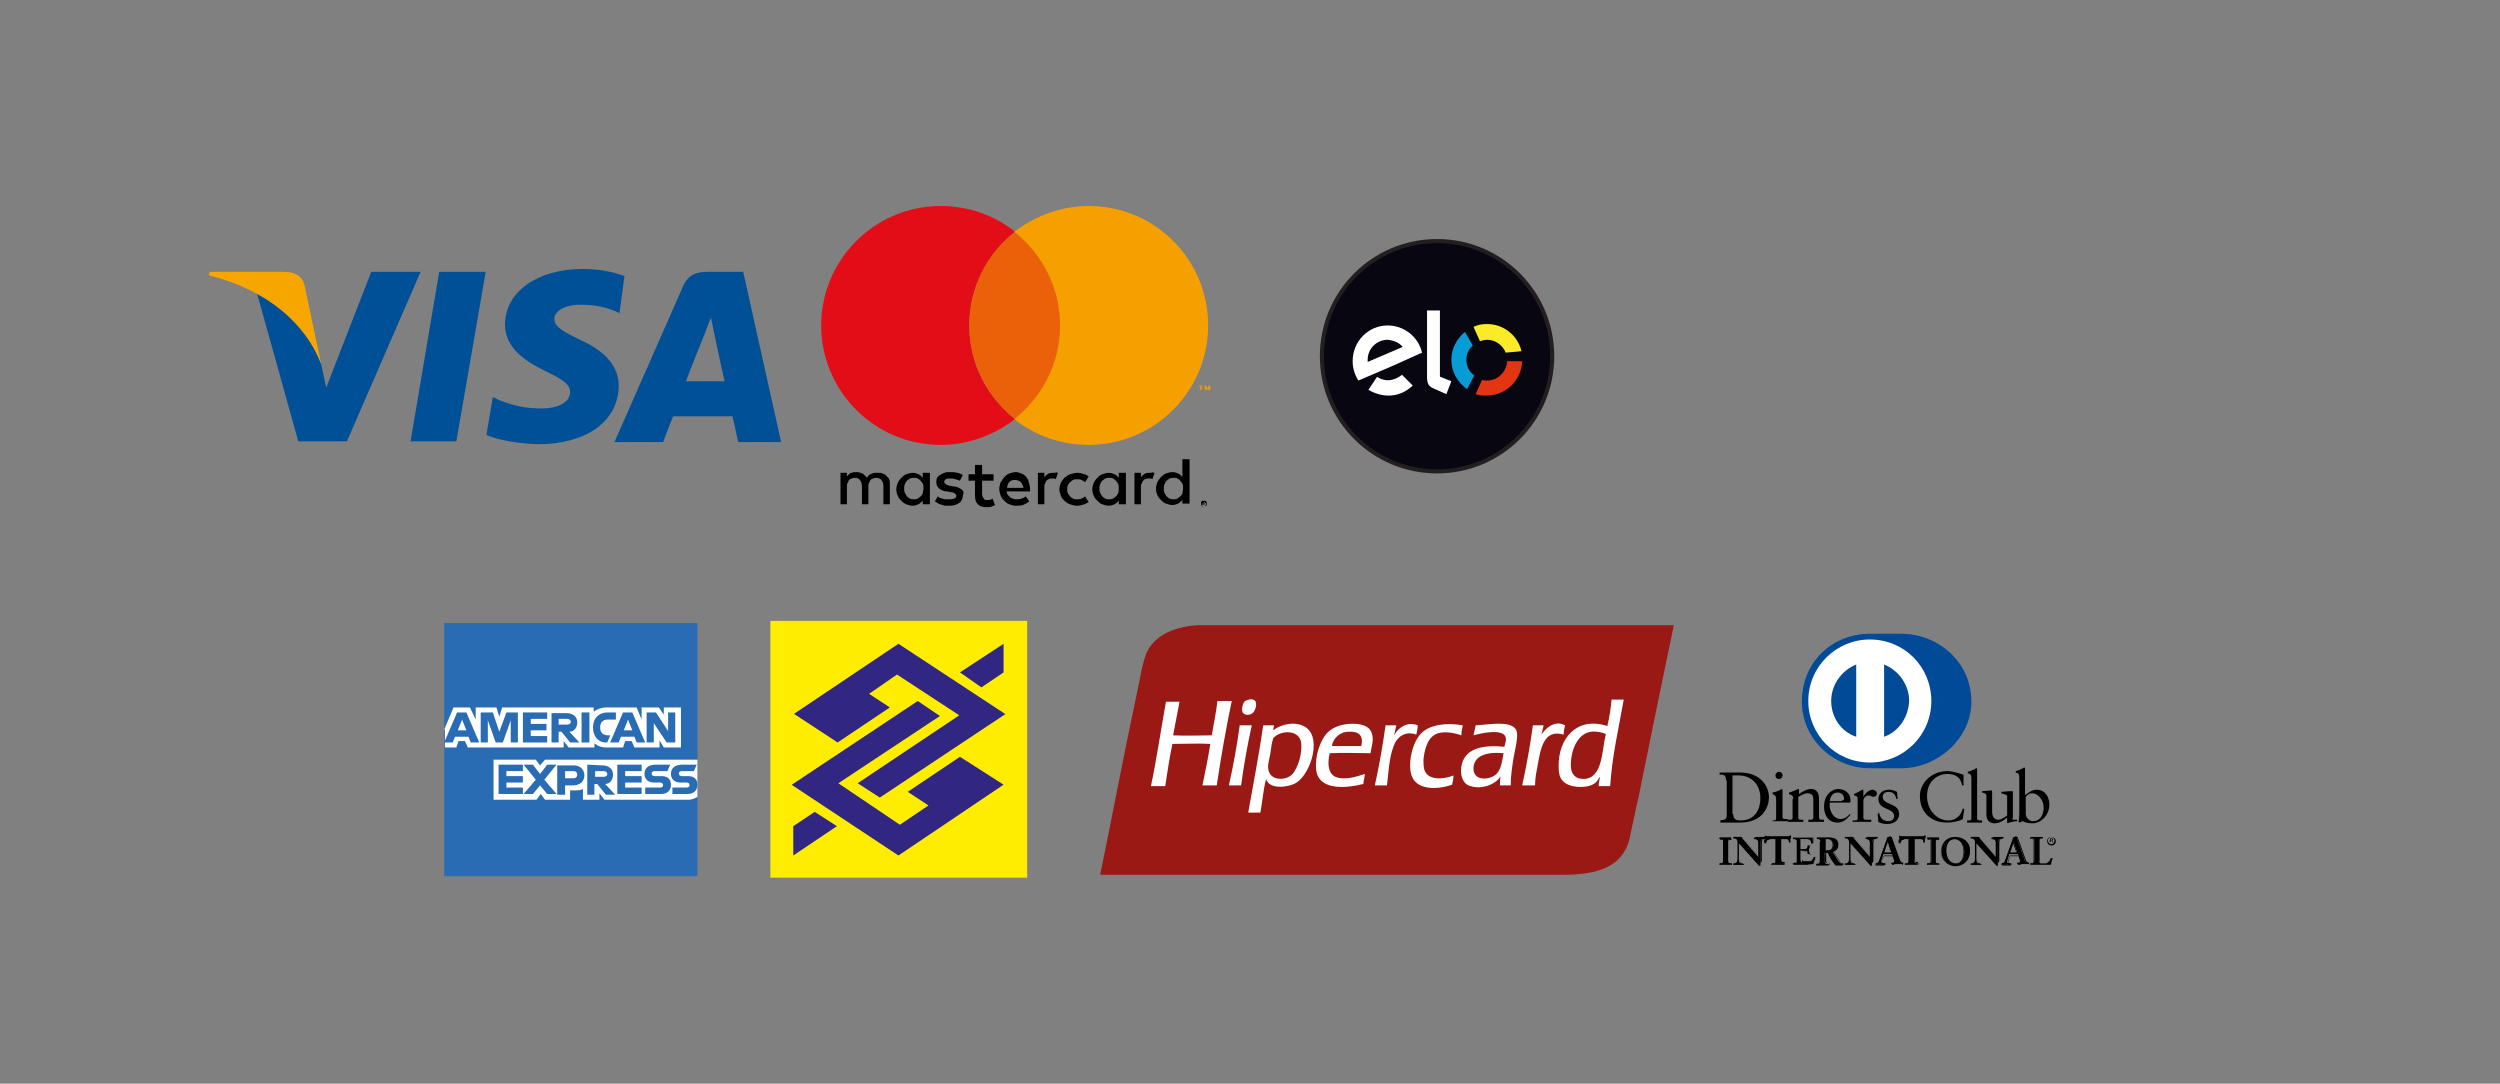 <?xml version="1.0" encoding="utf-8"?>
<!-- Generator: Adobe Illustrator 28.4.1, SVG Export Plug-In . SVG Version: 6.00 Build 0)  -->
<svg version="1.1" id="Layer_1" xmlns="http://www.w3.org/2000/svg" xmlns:xlink="http://www.w3.org/1999/xlink" x="0px" y="0px"
	 viewBox="0 0 349.5 151.5" style="enable-background:new 0 0 349.5 151.5;" xml:space="preserve">
<rect x="0" y="0" width="349.5" height="151.5" fill="#808080" stroke="none"/>
<style type="text/css">
	.st0{fill-rule:evenodd;clip-rule:evenodd;fill:#9A1915;}
	.st1{fill-rule:evenodd;clip-rule:evenodd;fill:#FFFFFF;}
	.st2{fill-rule:evenodd;clip-rule:evenodd;fill:#2A6CB4;}
	.st3{fill-rule:evenodd;clip-rule:evenodd;fill:#FFED00;}
	.st4{fill-rule:evenodd;clip-rule:evenodd;fill:#312783;}
	.st5{fill:#004A98;}
	.st6{fill:#FFFFFF;}
	.st7{fill-rule:evenodd;clip-rule:evenodd;fill:#080711;stroke:#231F20;stroke-width:0.567;stroke-miterlimit:22.926;}
	.st8{fill-rule:evenodd;clip-rule:evenodd;fill:#089CD7;}
	.st9{fill-rule:evenodd;clip-rule:evenodd;fill:#FAEA27;}
	.st10{fill-rule:evenodd;clip-rule:evenodd;fill:#E43513;}
	.st11{fill:#005098;}
	.st12{fill:#F7A600;}
	.st13{fill:#E30D17;}
	.st14{fill:#EB610A;}
	.st15{fill:#F69F00;}
</style>
<g>
	<path id="fundo" class="st0" d="M175.8,87.4c-2.8,0-8.3,0-8.3,0c-3.7,0.2-6.7,1.7-7.5,4.7c-0.5,1.6-0.7,3.3-1.1,5
		c-1.8,8.4-3.4,17-5.1,25.2h64.6c5,0,8.4-1.1,9.4-5c0.4-1.8,0.8-3.9,1.3-6c1.6-7.9,3.2-15.8,4.9-23.9H175.8z"/>
	<path id="hipercard" class="st1" d="M175.1,99.7c0.3-0.2,0.8-1.3,0.3-1.8c-0.2-0.1-0.4-0.2-0.8-0.1c-0.4,0.1-0.6,0.2-0.7,0.4
		c-0.2,0.3-0.4,1.2-0.1,1.5C174.2,100.1,174.9,99.9,175.1,99.7z M170.2,98c-0.2,1.6-0.5,3.2-0.8,4.8c-1.8,0-3.6,0.1-5.4,0
		c0.3-1.5,0.6-3.2,0.9-4.7h-1.9c-0.7,3.9-1.3,8-2.1,11.8h2c0.3-2,0.6-4,1-5.9c1.7,0,3.7-0.1,5.3,0c-0.3,2-0.7,3.8-1.1,5.8h2
		c0.6-4,1.3-8,2.1-11.8H170.2z M198.2,101.4c-1.5-0.6-2.8,0.4-3.3,1.4c0.1-0.4,0.2-1,0.3-1.4h-1.5c-0.4,2.9-0.9,5.7-1.5,8.4h1.7
		c0.2-1.6,0.3-3.9,0.9-5.4c0.4-1.3,1.6-2.3,3.2-1.7C198.1,102.2,198.2,101.8,198.2,101.4z M199.2,107.8c-0.2-0.4-0.2-1.1-0.2-1.6
		c0.1-1.2,0.5-2.6,1.2-3.2c0.9-0.9,2.7-0.7,4.1-0.2c0-0.5,0.1-0.9,0.2-1.4c-2.3-0.4-4.6-0.1-5.8,1.1c-1.2,1.2-1.9,4-1.4,5.8
		c0.6,2.1,3.4,2.2,5.7,1.4c0.1-0.4,0.2-0.9,0.2-1.3C202.1,108.9,199.8,109.2,199.2,107.8z M218.8,101.4c-1.5-0.8-2.8,0.5-3.3,1.3
		c0.1-0.4,0.2-0.9,0.3-1.3h-1.5c-0.4,2.9-0.9,5.7-1.5,8.4h1.8c0-1.1,0.2-1.9,0.4-3c0.4-2.3,0.9-4.9,3.6-4.1
		C218.6,102.2,218.7,101.8,218.8,101.4z M173.3,101.4c0,0,0,0.1,0,0.1c-0.4,2.9-0.9,5.6-1.5,8.3h1.7c0.4-2.9,0.9-5.7,1.5-8.4H173.3z
		 M188.6,101.2c-1.3,0.1-2.3,0.5-3.1,1.3c-0.9,1-1.7,3.1-1.5,5.1c0.3,2.8,3.8,2.7,6.6,2c0-0.5,0.2-0.9,0.2-1.4
		c-1.2,0.4-3.1,1-4.3,0.3c-0.9-0.6-0.9-2-0.6-3.2c1.9-0.1,3.8,0,5.7,0c0.1-0.9,0.5-1.8,0.2-2.7C191.5,101.4,190.1,101.1,188.6,101.2
		z M190.3,104.3h-4.1c0.1-0.9,1-2,2.3-2C189.8,102.2,190.7,102.7,190.3,104.3z M182,101.4c-1.5-0.6-3.3,0.1-4,0.7c0,0,0,0,0,0
		c0,0,0,0,0,0c0,0,0,0,0,0c0-0.3,0.1-0.5,0.1-0.7h-1.5c-0.6,4.2-1.4,8.2-2.1,12.2h1.7c0.3-1.6,0.4-3.2,0.8-4.7
		c0.4,1.5,3,1.2,4.1,0.6C183.3,108.3,185.1,102.5,182,101.4z M180.7,108.2c-0.9,1-3.2,1-3.4-0.7c-0.1-0.7,0.2-1.5,0.3-2.2
		c0.1-0.8,0.2-1.5,0.4-2.1c0.9-1.1,3.6-1.3,3.9,0.6C182.1,105.4,181.4,107.4,180.7,108.2z M225.3,97.7c-0.1,1.3-0.3,2.6-0.6,3.8
		c-4.3-1.4-6.9,1.8-6.8,5.7c0,0.8,0.1,1.5,0.6,2c0.8,0.9,3.1,1.1,4.3,0.4c0.2-0.1,0.5-0.4,0.6-0.6c0.1-0.1,0.3-0.5,0.3-0.4
		c-0.1,0.4-0.2,0.8-0.2,1.3h1.6c0.3-4.4,1.2-8.1,1.9-12.1H225.3z M221.4,108.9c-1.2,0-1.8-0.7-1.8-1.9c0-2.1,0.9-4.4,2.8-4.7
		c0.9-0.1,1.5,0.1,2.1,0.3C223.9,105,224.1,108.8,221.4,108.9z M206.3,101.4c-0.1,0.5-0.2,0.9-0.3,1.4c1-0.3,4.2-1,4.5,0.3
		c0.1,0.5-0.1,0.9-0.2,1.3c-2.9-0.3-5.3,0.2-5.9,2.3c-0.4,1.4,0,2.7,0.9,3.1c1.7,0.7,3.8-0.1,4.5-1.3c-0.1,0.4-0.1,0.8-0.1,1.3h1.5
		c0-1.4,0.2-2.6,0.4-3.9c0.2-1.1,0.5-2.2,0.5-3.2C212.1,100.5,208.4,101.3,206.3,101.4z M209.2,108.2c-0.9,0.9-3.4,1.1-3.2-1
		c0.2-1.7,2.1-2.1,4.2-1.9C210,106.3,209.9,107.5,209.2,108.2z"/>
</g>
<g>
	<polygon class="st2" points="62.1,87.1 97.5,87.1 97.5,106.2 97.5,111.4 97.5,122.5 62.1,122.5 62.1,104.5 62.1,102 62.1,87.1 	"/>
	<path class="st1" d="M69,111.8v-5.6h5.9l0.6,0.8l0.7-0.8h21.3v5.2c0,0-0.6,0.4-1.2,0.4H84.5l-0.7-0.9v0.9h-2.3v-1.5
		c0,0-0.3,0.2-1,0.2h-0.8v1.3h-3.5l-0.6-0.8l-0.6,0.8L69,111.8L69,111.8z"/>
	<path class="st1" d="M62.1,102l1.3-3.1h2.3l0.8,1.7v-1.7h2.9l0.4,1.3l0.4-1.3H83v0.6c0,0,0.7-0.6,1.8-0.6l4.2,0l0.7,1.7v-1.7h2.4
		l0.7,1v-1h2.4v5.6h-2.4l-0.6-1v1h-3.5l-0.4-0.9h-0.9l-0.3,0.9h-2.4c-1,0-1.6-0.6-1.6-0.6v0.6h-3.6l-0.7-0.9v0.9H65.4l-0.4-0.9h-0.9
		l-0.3,0.9h-1.6V102L62.1,102z"/>
	<path class="st2" d="M63.9,99.6l-1.8,4.2h1.2l0.3-0.8h1.9l0.3,0.8h1.2l-1.8-4.2H63.9L63.9,99.6z M64.6,100.6l0.6,1.5H64L64.6,100.6
		L64.6,100.6z"/>
	<polygon class="st2" points="67.2,103.8 67.2,99.6 68.9,99.6 69.8,102.3 70.8,99.6 72.4,99.6 72.4,103.8 71.4,103.8 71.4,100.7 
		70.3,103.8 69.3,103.8 68.2,100.7 68.2,103.8 67.2,103.8 	"/>
	<polygon class="st2" points="73.1,103.8 73.1,99.6 76.5,99.6 76.5,100.5 74.2,100.5 74.2,101.2 76.4,101.2 76.4,102.1 74.2,102.1 
		74.2,102.9 76.5,102.9 76.5,103.8 73.1,103.8 	"/>
	<path class="st2" d="M77.1,99.6v4.2h1v-1.5h0.4l1.2,1.5h1.3l-1.4-1.5c0.6,0,1.1-0.5,1.1-1.3c0-0.9-0.7-1.3-1.5-1.3H77.1L77.1,99.6z
		 M78.1,100.5h1.2c0.3,0,0.5,0.2,0.5,0.4c0,0.3-0.3,0.4-0.5,0.4h-1.2L78.1,100.5L78.1,100.5L78.1,100.5z"/>
	<polygon class="st2" points="82.4,103.8 81.3,103.8 81.3,99.6 82.4,99.6 82.4,103.8 	"/>
	<path class="st2" d="M84.9,103.8h-0.2c-1.1,0-1.8-0.9-1.8-2.1c0-1.2,0.7-2.1,2.1-2.1h1.1v1h-1.2c-0.6,0-1,0.4-1,1.1
		c0,0.8,0.5,1.1,1.1,1.1h0.3L84.9,103.8L84.9,103.8z"/>
	<path class="st2" d="M87.1,99.6l-1.8,4.2h1.2l0.3-0.8h1.9l0.3,0.8h1.2l-1.8-4.2H87.1L87.1,99.6z M87.8,100.6l0.6,1.5h-1.2
		L87.8,100.6L87.8,100.6z"/>
	<polygon class="st2" points="90.4,103.8 90.4,99.6 91.7,99.6 93.4,102.2 93.4,99.6 94.4,99.6 94.4,103.8 93.2,103.8 91.4,101.1 
		91.4,103.8 90.4,103.8 	"/>
	<polygon class="st2" points="69.7,111 69.7,106.9 73.1,106.9 73.1,107.8 70.8,107.8 70.8,108.5 73.1,108.5 73.1,109.4 70.8,109.4 
		70.8,110.1 73.1,110.1 73.1,111 69.7,111 	"/>
	<polygon class="st2" points="86.3,111 86.3,106.9 89.7,106.9 89.7,107.8 87.4,107.8 87.4,108.5 89.7,108.5 89.7,109.4 87.4,109.4 
		87.4,110.1 89.7,110.1 89.7,111 86.3,111 	"/>
	<polygon class="st2" points="73.2,111 74.9,109 73.2,106.9 74.5,106.9 75.5,108.2 76.5,106.9 77.8,106.9 76.1,109 77.8,111 
		76.5,111 75.5,109.8 74.5,111 73.2,111 	"/>
	<path class="st2" d="M77.9,106.9v4.2H79v-1.3h1.1c0.9,0,1.6-0.5,1.6-1.4c0-0.8-0.6-1.4-1.5-1.4H77.9L77.9,106.9z M79,107.8h1.2
		c0.3,0,0.5,0.2,0.5,0.5c0,0.3-0.2,0.5-0.5,0.5H79V107.8L79,107.8L79,107.8z"/>
	<path class="st2" d="M82.1,106.9v4.2h1v-1.5h0.4l1.2,1.5h1.3l-1.4-1.5c0.6,0,1.1-0.5,1.1-1.3c0-0.9-0.7-1.3-1.5-1.3L82.1,106.9
		L82.1,106.9L82.1,106.9z M83.2,107.8h1.2c0.3,0,0.5,0.2,0.5,0.4c0,0.3-0.3,0.4-0.5,0.4h-1.2V107.8L83.2,107.8z"/>
	<path class="st2" d="M90.2,111v-0.9h2.1c0.3,0,0.4-0.2,0.4-0.3c0-0.2-0.1-0.4-0.4-0.4h-0.9c-0.8,0-1.3-0.5-1.3-1.2
		c0-0.7,0.4-1.3,1.6-1.3h2l-0.4,0.9h-1.8c-0.3,0-0.4,0.2-0.4,0.3c0,0.2,0.1,0.4,0.4,0.4h1c0.9,0,1.3,0.5,1.3,1.2
		c0,0.7-0.4,1.3-1.4,1.3L90.2,111L90.2,111z"/>
	<path class="st2" d="M94,111v-0.9h2c0.3,0,0.4-0.2,0.4-0.3c0-0.2-0.1-0.4-0.4-0.4h-0.9c-0.8,0-1.3-0.5-1.3-1.2
		c0-0.7,0.4-1.3,1.6-1.3h2l-0.4,0.9h-1.7c-0.3,0-0.4,0.2-0.4,0.3c0,0.2,0.1,0.4,0.4,0.4h0.9c0.9,0,1.3,0.5,1.3,1.2
		c0,0.7-0.4,1.3-1.4,1.3L94,111L94,111z"/>
</g>
<g>
	<polygon class="st3" points="107.7,86.8 143.6,86.8 143.6,122.7 107.7,122.7 107.7,86.8 	"/>
	<polygon class="st4" points="125.6,90 111,99.8 117.1,103.8 124.4,98.9 121.5,97 125.4,94.3 134.1,100 134.1,100 119.9,109.5 
		123,111.5 140.6,99.8 140.5,99.8 125.6,90 	"/>
	<polygon class="st4" points="140.3,90 134.2,94 137.2,96.1 140.3,94 140.3,90 	"/>
	<polygon class="st4" points="110.9,119.6 117,115.5 113.9,113.5 110.9,115.5 110.9,119.6 	"/>
	<polygon class="st4" points="125.6,119.6 140.3,109.7 134.2,105.8 126.9,110.7 129.8,112.6 125.8,115.3 117.2,109.5 117.2,109.5 
		131.4,100.1 128.3,98 110.7,109.7 110.8,109.8 125.6,119.6 	"/>
</g>
<g>
	<path class="st5" d="M265.8,107.4c5.1,0,9.8-4.2,9.8-9.3c0-5.6-4.7-9.5-9.8-9.5h-4.4c-5.2,0-9.5,3.9-9.5,9.5c0,5.1,4.3,9.3,9.5,9.3
		H265.8z"/>
	<path class="st6" d="M263.4,103V92.9c2,0.8,3.5,2.8,3.5,5.1C266.8,100.3,265.4,102.3,263.4,103 M256,98c0-2.3,1.5-4.3,3.5-5.1V103
		C257.4,102.3,256,100.3,256,98 M261.4,89.4c-4.7,0-8.6,3.8-8.6,8.6c0,4.7,3.8,8.6,8.6,8.6c4.7,0,8.6-3.8,8.6-8.6
		C270,93.2,266.2,89.4,261.4,89.4"/>
	<path d="M242.3,113.8c0,0.8,0.5,0.9,1,0.9c2.1,0,2.8-1.6,2.8-3.1c0-1.9-1.2-3.2-3.1-3.2c-0.4,0-0.6,0-0.8,0V113.8z M241.3,109.1
		c0-0.9-0.5-0.8-0.9-0.8V108c0.4,0,0.8,0,1.2,0c0.4,0,1,0,1.7,0c2.6,0,4,1.7,4,3.5c0,1-0.6,3.5-4.1,3.5c-0.5,0-1,0-1.4,0
		c-0.4,0-0.9,0-1.3,0v-0.3c0.6-0.1,0.9-0.1,0.9-0.8V109.1z"/>
	<path d="M248.7,108.9c-0.3,0-0.5-0.2-0.5-0.5c0-0.2,0.2-0.5,0.5-0.5c0.3,0,0.5,0.2,0.5,0.5C249.2,108.7,249,108.9,248.7,108.9
		 M247.6,114.7h0.2c0.3,0,0.5,0,0.5-0.3v-2.7c0-0.4-0.1-0.5-0.5-0.7v-0.2c0.5-0.1,1-0.3,1.1-0.4c0.1,0,0.1-0.1,0.2-0.1
		c0,0,0.1,0.1,0.1,0.1v3.8c0,0.3,0.2,0.3,0.5,0.3h0.2v0.3c-0.3,0-0.7,0-1,0c-0.4,0-0.7,0-1.1,0V114.7z"/>
	<path d="M250.7,111.7c0-0.4-0.1-0.5-0.6-0.7v-0.2c0.4-0.1,0.8-0.3,1.3-0.5c0,0,0.1,0,0.1,0.1v0.6c0.6-0.4,1.1-0.7,1.7-0.7
		c0.8,0,1.1,0.6,1.1,1.4v2.6c0,0.3,0.2,0.3,0.5,0.3h0.2v0.3c-0.3,0-0.7,0-1.1,0c-0.4,0-0.7,0-1.1,0v-0.3h0.2c0.3,0,0.5,0,0.5-0.3
		v-2.6c0-0.6-0.3-0.8-0.9-0.8c-0.3,0-0.8,0.3-1.2,0.5v2.9c0,0.3,0.2,0.3,0.5,0.3h0.2v0.3c-0.3,0-0.7,0-1.1,0c-0.4,0-0.7,0-1.1,0
		v-0.3h0.2c0.3,0,0.5,0,0.5-0.3V111.7z"/>
	<path d="M257.5,111.9c0.2,0,0.3-0.1,0.3-0.2c0-0.5-0.3-0.9-0.9-0.9c-0.6,0-1,0.4-1.1,1.2H257.5z M255.8,112.2c0,0.1,0,0.2,0,0.6
		c0.1,0.9,0.7,1.7,1.5,1.7c0.5,0,1-0.3,1.3-0.7l0.1,0.1c-0.5,0.6-1,1.1-1.8,1.1c-1.6,0-1.9-1.5-1.9-2.2c0-1.9,1.3-2.5,2-2.5
		c0.8,0,1.7,0.5,1.7,1.6c0,0.1,0,0.1,0,0.2l-0.1,0.1H255.8z"/>
	<path d="M258.9,114.7h0.3c0.3,0,0.5,0,0.5-0.3v-2.8c0-0.3-0.4-0.4-0.5-0.4V111c0.7-0.3,1.1-0.6,1.2-0.6c0.1,0,0.1,0,0.1,0.1v0.9h0
		c0.2-0.4,0.7-1,1.3-1c0.2,0,0.6,0.2,0.6,0.5c0,0.3-0.2,0.5-0.5,0.5c-0.3,0-0.3-0.2-0.7-0.2c-0.2,0-0.7,0.2-0.7,0.8v2.3
		c0,0.3,0.2,0.3,0.5,0.3h0.6v0.3c-0.5,0-1,0-1.4,0c-0.4,0-0.8,0-1.2,0V114.7z"/>
	<path d="M262.7,113.6c0.1,0.7,0.5,1.2,1.3,1.2c0.6,0,0.8-0.4,0.8-0.7c0-1.2-2.2-0.8-2.2-2.4c0-0.6,0.4-1.3,1.5-1.3
		c0.3,0,0.7,0.1,1.1,0.3l0.1,1h-0.2c-0.1-0.6-0.4-1-1.1-1c-0.4,0-0.8,0.2-0.8,0.7c0,1.2,2.3,0.8,2.3,2.4c0,0.7-0.5,1.4-1.7,1.4
		c-0.4,0-0.9-0.1-1.2-0.3l-0.1-1.1L262.7,113.6z"/>
	<path d="M274.5,109.8h-0.2c-0.2-1.2-1-1.6-2.1-1.6c-1.1,0-2.8,0.8-2.8,3.1c0,2,1.4,3.4,3,3.4c1,0,1.8-0.7,2-1.7l0.2,0.1l-0.2,1.4
		c-0.4,0.3-1.5,0.5-2.2,0.5c-2.3,0-3.8-1.5-3.8-3.7c0-2,1.8-3.5,3.8-3.5c0.8,0,1.6,0.3,2.3,0.5L274.5,109.8z"/>
	<path d="M274.9,114.7h0.2c0.3,0,0.5,0,0.5-0.3v-5.5c0-0.6-0.1-0.7-0.5-0.8v-0.2c0.4-0.1,0.8-0.3,1-0.4c0.1-0.1,0.2-0.1,0.2-0.1
		c0.1,0,0.1,0.1,0.1,0.1v6.9c0,0.3,0.2,0.3,0.5,0.3h0.2v0.3c-0.3,0-0.7,0-1,0c-0.4,0-0.7,0-1.1,0V114.7z"/>
	<path d="M281.3,114.4c0,0.2,0.1,0.2,0.3,0.2c0.1,0,0.3,0,0.4,0v0.2c-0.4,0-1.2,0.2-1.4,0.3l0,0v-0.8c-0.6,0.5-1.1,0.8-1.8,0.8
		c-0.5,0-1.1-0.3-1.1-1.2v-2.5c0-0.3,0-0.5-0.6-0.6v-0.2c0.4,0,1.2-0.1,1.3-0.1c0.1,0,0.1,0.1,0.1,0.3v2.6c0,0.3,0,1.2,0.9,1.2
		c0.3,0,0.8-0.3,1.2-0.6v-2.7c0-0.2-0.5-0.3-0.8-0.4v-0.2c0.9-0.1,1.4-0.1,1.5-0.1c0.1,0,0.1,0.1,0.1,0.2V114.4z"/>
	<path d="M283.2,113.8c0,0.4,0.4,1,1,1c1.1,0,1.5-1,1.5-1.9c0-1.1-0.8-2-1.6-2c-0.4,0-0.7,0.2-0.9,0.5V113.8z M283.2,111.1
		c0.4-0.3,0.9-0.7,1.5-0.7c1.2,0,1.8,1,1.8,2.1c0,1.3-1,2.6-2.4,2.6c-0.7,0-1.1-0.2-1.4-0.3l-0.3,0.2l-0.2-0.1
		c0.1-0.6,0.1-1.2,0.1-1.8v-4.3c0-0.6-0.1-0.7-0.5-0.8v-0.2c0.4-0.1,0.8-0.3,1-0.4c0.1-0.1,0.2-0.1,0.2-0.1c0.1,0,0.1,0.1,0.1,0.1
		V111.1z"/>
	<path d="M240.4,120.7L240.4,120.7c0.3,0,0.5,0,0.5-0.3v-2.8c0-0.3-0.2-0.3-0.4-0.3h-0.1v-0.2c0.2,0,0.5,0,0.8,0c0.3,0,0.6,0,0.8,0
		v0.2H242c-0.2,0-0.4,0-0.4,0.3v2.8c0,0.3,0.2,0.3,0.4,0.3h0.1v0.2c-0.3,0-0.6,0-0.9,0c-0.3,0-0.6,0-0.8,0V120.7z"/>
	<path d="M242,120.9l0-0.1H242c-0.2,0-0.4,0-0.4-0.3v-2.8c0-0.3,0.2-0.3,0.4-0.3h0.1v-0.1c-0.2,0-0.6,0-0.8,0c-0.3,0-0.6,0-0.8,0
		v0.1h0.1c0.2,0,0.4,0,0.4,0.3v2.8c0,0.3-0.2,0.3-0.4,0.3h-0.1v0.1c0.2,0,0.5,0,0.8,0C241.5,120.8,241.8,120.9,242,120.9
		 M242.1,120.9c-0.3,0-0.6,0-0.9,0c-0.3,0-0.6,0-0.8,0h0v0v-0.2v0h0h0.1c0.2,0,0.4,0,0.4-0.3v-2.8c0-0.3-0.2-0.3-0.4-0.3h-0.1v0
		v-0.2h0c0.2,0,0.5,0,0.8,0c0.3,0,0.6,0,0.8,0h0v0v0.2h0H242c-0.2,0-0.4,0-0.4,0.3v2.8c0,0.3,0.2,0.3,0.4,0.3h0.1v0L242.1,120.9
		L242.1,120.9z"/>
	<path d="M245.8,119.8L245.8,119.8l0-2c0-0.4-0.3-0.5-0.5-0.5h-0.1v-0.2c0.3,0,0.5,0,0.8,0c0.2,0,0.4,0,0.7,0v0.2h-0.1
		c-0.2,0-0.5,0-0.5,0.7v2.5c0,0.2,0,0.4,0,0.5h-0.2l-2.8-3.1v2.2c0,0.5,0.1,0.6,0.5,0.6h0.1v0.2c-0.2,0-0.5,0-0.7,0
		c-0.2,0-0.5,0-0.7,0v-0.2h0.1c0.4,0,0.5-0.3,0.5-0.7v-2.3c0-0.3-0.2-0.5-0.5-0.5h-0.1v-0.2c0.2,0,0.4,0,0.6,0c0.2,0,0.3,0,0.5,0
		L245.8,119.8z"/>
	<path d="M245.8,119.8L245.8,119.8L245.8,119.8L245.8,119.8z M245.8,119.8L245.8,119.8L245.8,119.8z M245.9,120.9h0.2
		c0-0.2,0-0.3,0-0.5V118c0-0.6,0.3-0.7,0.5-0.7h0.1v-0.1c-0.2,0-0.4,0-0.6,0c-0.2,0-0.5,0-0.7,0l0,0.1h0.1c0.2,0,0.5,0.1,0.5,0.5
		l0,2l0,0l0,0l-2.4-2.7c-0.2,0-0.3,0-0.5,0c-0.2,0-0.4,0-0.6,0l0,0.1h0c0.3,0,0.5,0.2,0.5,0.5v2.3c0,0.4-0.1,0.7-0.5,0.7l-0.1,0v0.1
		c0.2,0,0.5,0,0.7,0c0.2,0,0.5,0,0.7,0v-0.1h-0.1c-0.4,0-0.5-0.2-0.5-0.7v-2.3L245.9,120.9z M246.1,121l-0.2,0l-2.7-3.1v2.2
		c0,0.5,0.1,0.6,0.5,0.6h0.1v0v0.2h0c-0.2,0-0.5,0-0.7,0c-0.2,0-0.5,0-0.7,0h0v0v-0.2h0h0.1c0.4,0,0.5-0.2,0.5-0.7v-2.3
		c0-0.3-0.2-0.5-0.5-0.5h-0.1v0v-0.2h0c0.2,0,0.4,0,0.6,0c0.2,0,0.3,0,0.5,0l2.4,2.7v-2c0-0.4-0.3-0.5-0.4-0.5h-0.1v0v-0.2h0
		c0.3,0,0.5,0,0.8,0c0.2,0,0.4,0,0.7,0h0v0v0.2h0h-0.1c-0.2,0-0.5,0-0.5,0.7v2.5C246.1,120.6,246.1,120.8,246.1,121L246.1,121
		L246.1,121z"/>
	<path d="M247.4,117.4c-0.4,0-0.4,0.1-0.5,0.5h-0.2c0-0.2,0-0.3,0.1-0.5c0-0.2,0-0.3,0-0.5h0.1c0,0.2,0.2,0.2,0.3,0.2h2.8
		c0.1,0,0.3,0,0.3-0.2l0.1,0c0,0.1,0,0.3-0.1,0.4c0,0.1,0,0.3,0,0.4l-0.2,0.1c0-0.2,0-0.5-0.4-0.5H249v2.9c0,0.4,0.2,0.5,0.4,0.5
		h0.1v0.2c-0.2,0-0.6,0-0.9,0c-0.3,0-0.7,0-0.9,0v-0.2h0.1c0.3,0,0.4,0,0.4-0.5v-2.9H247.4z"/>
	<path d="M249.5,120.9c-0.2,0-0.6,0-0.9,0c-0.3,0-0.7,0-0.9,0h0v0v-0.2h0h0.1c0.3,0,0.4,0,0.4-0.4v-2.9h-0.9v0v0h0.9v2.9
		c0,0.4-0.2,0.5-0.5,0.5h-0.1v0.1c0.2,0,0.6,0,0.9,0C248.9,120.8,249.3,120.9,249.5,120.9l0-0.2h-0.1c-0.3,0-0.5-0.1-0.5-0.5v-2.9
		h0.9c0.4,0,0.4,0.3,0.4,0.5l0.1,0c0-0.1,0-0.3,0-0.4c0-0.1,0-0.3,0.1-0.4l-0.1,0c0,0.2-0.2,0.2-0.3,0.2h-2.8h0
		c-0.1,0-0.3,0-0.3-0.2h-0.1c0,0.1,0,0.3,0,0.4c0,0.1,0,0.3-0.1,0.4h0.1c0.1-0.4,0.1-0.5,0.5-0.5v0v0c-0.4,0-0.4,0.1-0.5,0.5l0,0h0
		h-0.2l0,0c0-0.2,0-0.3,0.1-0.5c0-0.1,0-0.3,0-0.5v0h0h0.1l0,0c0,0.1,0.1,0.1,0.3,0.1h0h2.8c0.2,0,0.3,0,0.3-0.1l0,0l0,0l0.2,0l0,0
		c0,0.1,0,0.3-0.1,0.4c0,0.1,0,0.3,0,0.4v0l0,0l-0.2,0.1l0,0c0-0.2,0-0.5-0.4-0.5H249v2.9c0,0.4,0.2,0.4,0.4,0.4h0.1v0L249.5,120.9
		L249.5,120.9z"/>
	<path d="M250.7,120.7L250.7,120.7c0.3,0,0.5,0,0.5-0.3v-2.8c0-0.3-0.2-0.3-0.4-0.3h-0.1v-0.2c0.3,0,0.9,0,1.3,0c0.5,0,1,0,1.4,0
		c0,0.2,0,0.6,0,0.8l-0.2,0c0-0.4-0.1-0.6-0.7-0.6h-0.8v1.4h0.6c0.3,0,0.4-0.2,0.4-0.5h0.2c0,0.2,0,0.4,0,0.6c0,0.2,0,0.4,0,0.6
		l-0.2,0c0-0.3,0-0.5-0.4-0.5h-0.6v1.3c0,0.4,0.3,0.4,0.7,0.4c0.6,0,0.9,0,1.1-0.7l0.2,0c-0.1,0.3-0.1,0.6-0.2,0.9c-0.3,0-1,0-1.5,0
		c-0.5,0-1.1,0-1.4,0V120.7z"/>
	<path d="M253.6,120.9c0-0.3,0.1-0.5,0.2-0.8l-0.1,0c-0.2,0.6-0.5,0.7-1.1,0.7c-0.3,0-0.7,0-0.7-0.4V119h0.7c0.4,0,0.4,0.2,0.4,0.5
		l0.1,0c0-0.2,0-0.4,0-0.6c0-0.2,0-0.4,0-0.6h-0.1c0,0.3-0.1,0.5-0.4,0.5h-0.7v-1.5h0.8c0.6,0,0.7,0.3,0.7,0.6l0.1,0
		c0-0.2,0-0.3,0-0.5c0-0.1,0-0.2,0-0.3c-0.4,0-0.9,0-1.4,0c-0.4,0-1,0-1.3,0v0.1h0.1c0.2,0,0.4,0,0.4,0.3v2.8c0,0.3-0.2,0.3-0.4,0.3
		h-0.1v0.1c0.3,0,0.9,0,1.4,0C252.6,120.8,253.2,120.9,253.6,120.9 M253.6,120.9c-0.3,0-1,0-1.5,0c-0.5,0-1.1,0-1.4,0h0v0v-0.2v0h0
		h0.1c0.2,0,0.4,0,0.4-0.3v-2.8c0-0.3-0.2-0.3-0.4-0.3h-0.1v0v-0.2h0c0.3,0,0.9,0,1.3,0c0.5,0,1,0,1.4,0h0l0,0c0,0.1,0,0.2,0,0.3
		c0,0.2,0,0.4,0,0.5l0,0l0,0l-0.2,0l0,0c0-0.4-0.1-0.6-0.6-0.6h-0.7l0,1.4h0.6c0.3,0,0.4-0.2,0.4-0.5l0,0h0h0.2l0,0
		c0,0.2,0,0.4,0,0.6c0,0.2,0,0.4,0,0.6l0,0l0,0l-0.2,0l0,0c0-0.3,0-0.5-0.4-0.5h-0.6v1.2c0,0.3,0.3,0.3,0.6,0.3c0.7,0,0.9,0,1.1-0.6
		l0,0l0,0l0.2,0l0,0C253.7,120.3,253.6,120.6,253.6,120.9L253.6,120.9L253.6,120.9z"/>
	<path d="M255.2,118.9h0.3c0.5,0,0.8-0.2,0.8-0.8c0-0.5-0.3-0.8-0.8-0.8c-0.2,0-0.2,0-0.3,0V118.9z M254.5,117.7
		c0-0.4-0.2-0.4-0.4-0.4H254v-0.2c0.2,0,0.5,0,0.8,0c0.3,0,0.6,0,0.9,0c0.7,0,1.3,0.2,1.3,1c0,0.5-0.3,0.8-0.8,1l0.9,1.4
		c0.2,0.2,0.3,0.3,0.5,0.3v0.2c-0.2,0-0.4,0-0.5,0c-0.2,0-0.3,0-0.5,0c-0.4-0.5-0.8-1.1-1.1-1.8h-0.4v1.2c0,0.4,0.2,0.4,0.4,0.4h0.1
		v0.2c-0.3,0-0.6,0-0.9,0c-0.3,0-0.5,0-0.8,0v-0.2h0.1c0.2,0,0.4-0.1,0.4-0.3V117.7z"/>
	<path d="M255.4,118.9c0.5,0,0.8-0.2,0.8-0.8c0-0.5-0.3-0.8-0.8-0.8c-0.1,0-0.2,0-0.3,0v1.6H255.4z M255.2,119L255.2,119l0-1.7l0,0
		c0.1,0,0.1,0,0.3,0c0.5,0,0.8,0.3,0.8,0.8c0,0.6-0.3,0.9-0.9,0.9H255.2z M255.2,119.1h0.4l0,0c0.4,0.6,0.7,1.2,1.1,1.7
		c0.2,0,0.3,0,0.5,0c0.2,0,0.3,0,0.5,0v-0.1c-0.3,0-0.4-0.1-0.5-0.3l-0.9-1.4l0,0c0.4-0.2,0.7-0.5,0.7-0.9c0-0.7-0.6-0.9-1.3-0.9
		c-0.3,0-0.5,0-0.9,0c-0.3,0-0.6,0-0.8,0v0.1h0.1c0.2,0,0.4,0,0.4,0.4v2.7c0,0.2-0.2,0.3-0.4,0.3H254v0.1c0.3,0,0.5,0,0.8,0
		c0.3,0,0.6,0,0.9,0v-0.1h-0.1c-0.2,0-0.5,0-0.5-0.5L255.2,119.1L255.2,119.1z M257.7,120.9c-0.2,0-0.4,0-0.5,0c-0.2,0-0.3,0-0.5,0
		c-0.4-0.5-0.8-1.1-1.1-1.7h-0.3v1.1c0,0.4,0.2,0.4,0.4,0.4h0.1v0v0.2h0c-0.3,0-0.6,0-0.9,0c-0.3,0-0.5,0-0.8,0h0v0v-0.2h0h0.1
		c0.2,0,0.4-0.1,0.4-0.3v-2.7c0-0.4-0.2-0.4-0.4-0.4H254v0v-0.2h0c0.2,0,0.5,0,0.8,0c0.3,0,0.6,0,0.9,0c0.7,0,1.3,0.2,1.3,1
		c0,0.5-0.3,0.8-0.7,1l0.9,1.4c0.2,0.2,0.2,0.3,0.5,0.3l0,0v0L257.7,120.9L257.7,120.9z"/>
	<path d="M261.4,119.8L261.4,119.8l0-2c0-0.4-0.3-0.5-0.5-0.5h-0.1v-0.2c0.3,0,0.5,0,0.8,0c0.2,0,0.4,0,0.7,0v0.2h-0.1
		c-0.2,0-0.5,0-0.5,0.7v2.5c0,0.2,0,0.4,0,0.5h-0.2l-2.8-3.1v2.2c0,0.5,0.1,0.6,0.5,0.6h0.1v0.2c-0.2,0-0.5,0-0.7,0
		c-0.2,0-0.5,0-0.7,0v-0.2h0.1c0.4,0,0.5-0.3,0.5-0.7v-2.3c0-0.3-0.2-0.5-0.5-0.5h-0.1v-0.2c0.2,0,0.4,0,0.6,0c0.2,0,0.3,0,0.5,0
		L261.4,119.8z"/>
	<path d="M261.4,119.8L261.4,119.8L261.4,119.8L261.4,119.8z M261.4,119.8L261.4,119.8L261.4,119.8z M261.5,120.9h0.2
		c0-0.2,0-0.3,0-0.5V118c0-0.6,0.3-0.7,0.5-0.7h0.1v-0.1c-0.2,0-0.4,0-0.6,0c-0.2,0-0.5,0-0.7,0v0.1h0.1c0.2,0,0.5,0.1,0.5,0.5l0,2
		l0,0l0,0l-2.4-2.7c-0.2,0-0.3,0-0.5,0c-0.2,0-0.4,0-0.6,0v0.1h0c0.3,0,0.5,0.2,0.5,0.5v2.3c0,0.4-0.1,0.7-0.5,0.7l-0.1,0v0.1
		c0.2,0,0.5,0,0.7,0c0.2,0,0.5,0,0.7,0v-0.1h-0.1c-0.4,0-0.5-0.2-0.5-0.7v-2.3L261.5,120.9z M261.7,121l-0.2,0l-2.7-3.1v2.2
		c0,0.5,0.1,0.6,0.5,0.6h0.1v0v0.2h0c-0.2,0-0.5,0-0.7,0c-0.2,0-0.5,0-0.7,0h0v0v-0.2h0h0.1c0.4,0,0.5-0.2,0.5-0.7v-2.3
		c0-0.3-0.2-0.5-0.5-0.5h-0.1v0v-0.2h0c0.2,0,0.4,0,0.6,0c0.2,0,0.3,0,0.5,0l2.4,2.7v-2c0-0.4-0.3-0.5-0.4-0.5h-0.1v0v-0.2h0
		c0.3,0,0.5,0,0.8,0c0.2,0,0.4,0,0.7,0h0v0v0.2h0h-0.1c-0.2,0-0.5,0-0.5,0.7v2.5C261.7,120.6,261.7,120.8,261.7,121L261.7,121
		L261.7,121z"/>
	<path d="M263.9,117.7L263.9,117.7l-0.5,1.5h1L263.9,117.7z M263.1,120.1c-0.1,0.2-0.1,0.3-0.1,0.4c0,0.2,0.2,0.2,0.4,0.2h0.1v0.2
		c-0.2,0-0.4,0-0.7,0c-0.2,0-0.4,0-0.6,0v-0.2h0c0.2,0,0.4-0.1,0.5-0.4l0.9-2.5c0.1-0.2,0.2-0.5,0.2-0.7c0.2-0.1,0.4-0.2,0.5-0.2
		c0,0,0,0,0,0c0,0,0,0,0,0c0,0,0,0.1,0,0.1l1,2.8c0.1,0.2,0.1,0.4,0.2,0.6c0.1,0.2,0.2,0.2,0.4,0.2h0v0.2c-0.2,0-0.5,0-0.7,0
		c-0.3,0-0.5,0-0.8,0v-0.2h0.1c0.1,0,0.3,0,0.3-0.2c0-0.1,0-0.2-0.1-0.4l-0.2-0.6h-1.2L263.1,120.1z"/>
	<path d="M263.8,117.7L263.8,117.7L263.8,117.7z M263.4,119.2h0.9l-0.5-1.4L263.4,119.2z M263.3,119.3l0.5-1.6h0h0v0l0,0l0,0v0h0
		l0.5,1.6H263.3z M264.4,120.9c0.3,0,0.5,0,0.8,0c0.3,0,0.5,0,0.7,0v-0.1h0c-0.2,0-0.3-0.1-0.4-0.2c-0.1-0.2-0.1-0.4-0.2-0.6l-1-2.8
		c0,0,0-0.1,0-0.1c0,0,0,0,0,0h0c0,0,0,0,0,0c-0.1,0.1-0.3,0.2-0.5,0.2c0,0.2-0.1,0.5-0.2,0.7l-0.9,2.5c-0.1,0.2-0.3,0.4-0.5,0.4h0
		v0.1c0.2,0,0.4,0,0.6,0c0.2,0,0.4,0,0.6,0v-0.1h0c-0.2,0-0.4,0-0.4-0.2c0-0.1,0.1-0.2,0.1-0.4l0,0l0,0l0.2-0.6h1.3l0.2,0.6
		c0.1,0.2,0.1,0.3,0.1,0.4c0,0.2-0.2,0.2-0.4,0.2h0V120.9z M266,120.9c-0.2,0-0.5,0-0.7,0c-0.3,0-0.5,0-0.8,0l0,0v0v-0.2h0h0.1
		c0.1,0,0.3,0,0.3-0.1c0-0.1,0-0.2-0.1-0.4l-0.2-0.6h-1.2l-0.2,0.5c-0.1,0.2-0.1,0.3-0.1,0.4c0,0.1,0.2,0.2,0.4,0.2h0.1v0v0.2l0,0
		c-0.2,0-0.4,0-0.7,0c-0.2,0-0.4,0-0.6,0l0,0v0v-0.2h0h0c0.2,0,0.4-0.1,0.4-0.3l0.9-2.5c0.1-0.2,0.2-0.5,0.2-0.7
		c0.2-0.1,0.4-0.2,0.5-0.2c0,0,0,0,0.1,0c0,0,0,0,0.1,0c0,0,0,0.1,0,0.1l1,2.8c0.1,0.2,0.1,0.4,0.2,0.5c0.1,0.1,0.2,0.2,0.3,0.2h0.1
		v0L266,120.9L266,120.9z"/>
	<path d="M266.2,117.4c-0.4,0-0.4,0.1-0.5,0.5h-0.2c0-0.2,0-0.3,0.1-0.5c0-0.2,0-0.3,0-0.5h0.1c0,0.2,0.2,0.2,0.3,0.2h2.8
		c0.1,0,0.3,0,0.3-0.2l0.1,0c0,0.1,0,0.3-0.1,0.4c0,0.1,0,0.3,0,0.4l-0.2,0.1c0-0.2,0-0.5-0.4-0.5h-0.9v2.9c0,0.4,0.2,0.5,0.4,0.5
		h0.1v0.2c-0.2,0-0.6,0-0.9,0c-0.3,0-0.7,0-0.9,0v-0.2h0.1c0.3,0,0.4,0,0.4-0.5v-2.9H266.2z"/>
	<path d="M268.3,120.9c-0.2,0-0.6,0-0.9,0c-0.3,0-0.7,0-0.9,0h0v0v-0.2h0h0.1c0.3,0,0.4,0,0.4-0.4l0-2.9h-0.9v0v0h0.9v2.9
		c0,0.4-0.2,0.5-0.5,0.5h-0.1v0.1c0.2,0,0.6,0,0.9,0C267.7,120.8,268.1,120.9,268.3,120.9l0-0.2h-0.1c-0.3,0-0.5-0.1-0.5-0.5v-2.9
		h0.9c0.4,0,0.4,0.3,0.4,0.5l0.1,0c0-0.1,0-0.3,0-0.4c0-0.1,0-0.3,0.1-0.4l-0.1,0c0,0.2-0.2,0.2-0.3,0.2h-2.8h0
		c-0.1,0-0.3,0-0.3-0.2h-0.1c0,0.1,0,0.3,0,0.4c0,0.1,0,0.3-0.1,0.4h0.1c0.1-0.4,0.1-0.5,0.5-0.5v0v0c-0.4,0-0.4,0.1-0.5,0.5l0,0h0
		h-0.2l0,0c0-0.2,0-0.3,0.1-0.5c0-0.2,0-0.3,0-0.5v0h0h0.1l0,0c0,0.1,0.1,0.1,0.3,0.1c0,0,0,0,0,0h2.8c0.1,0,0.3,0,0.3-0.1l0,0l0,0
		l0.2,0l0,0c0,0.1,0,0.3-0.1,0.4c0,0.1,0,0.3,0,0.4v0l0,0l-0.2,0.1l0,0c0-0.2,0-0.5-0.4-0.5h-0.9v2.9c0,0.4,0.2,0.4,0.4,0.4h0.1v0
		L268.3,120.9L268.3,120.9z"/>
	<path d="M269.5,120.7L269.5,120.7c0.3,0,0.5,0,0.5-0.3v-2.8c0-0.3-0.2-0.3-0.4-0.3h-0.1v-0.2c0.2,0,0.5,0,0.8,0c0.3,0,0.6,0,0.8,0
		v0.2h-0.1c-0.2,0-0.4,0-0.4,0.3v2.8c0,0.3,0.2,0.3,0.4,0.3h0.1v0.2c-0.3,0-0.6,0-0.9,0c-0.3,0-0.6,0-0.8,0V120.7z"/>
	<path d="M271.1,120.9v-0.1h-0.1c-0.2,0-0.4,0-0.4-0.3v-2.8c0-0.3,0.2-0.3,0.4-0.3h0.1v-0.1c-0.2,0-0.6,0-0.8,0c-0.3,0-0.6,0-0.8,0
		v0.1h0.1c0.2,0,0.4,0,0.4,0.3v2.8c0,0.3-0.2,0.3-0.4,0.3h-0.1v0.1c0.2,0,0.5,0,0.8,0C270.5,120.8,270.9,120.9,271.1,120.9
		 M271.1,120.9c-0.3,0-0.6,0-0.9,0c-0.3,0-0.6,0-0.8,0h0v0v-0.2v0h0h0.1c0.2,0,0.4,0,0.4-0.3v-2.8c0-0.3-0.2-0.3-0.4-0.3h-0.1v0
		v-0.2h0c0.2,0,0.5,0,0.8,0c0.3,0,0.6,0,0.8,0h0v0v0.2h0h-0.1c-0.2,0-0.4,0-0.4,0.3v2.8c0,0.3,0.2,0.3,0.4,0.3h0.1v0L271.1,120.9
		L271.1,120.9z"/>
	<path d="M273.4,120.7c1,0,1.2-0.9,1.2-1.7c0-0.8-0.4-1.7-1.3-1.7c-0.9,0-1.2,0.8-1.2,1.6C272.1,119.8,272.5,120.7,273.4,120.7
		 M273.3,117c1.2,0,2.1,0.7,2.1,1.9c0,1.2-0.9,2.1-2,2.1c-1.1,0-2-0.8-2-1.9C271.3,117.9,272.2,117,273.3,117"/>
	<path d="M272,118.8c0-0.7,0.3-1.6,1.3-1.6c0.9,0,1.3,1,1.3,1.8c0,0.8-0.2,1.7-1.3,1.7v0v0c1,0,1.2-0.9,1.2-1.7
		c0-0.8-0.4-1.7-1.3-1.7C272.4,117.3,272.1,118.1,272,118.8c0,1,0.5,1.9,1.3,1.9v0v0C272.5,120.8,272,119.8,272,118.8 M271.3,119
		c0-1.1,0.9-2,2-2v0v0C272.2,117.1,271.3,117.9,271.3,119c0,1.1,0.9,1.9,2,1.9c1.1,0,2-0.8,2-2c0-1.1-0.9-1.8-2-1.8v0v0
		c1.2,0,2.1,0.7,2.1,1.9c0,1.3-0.9,2.1-2.1,2.1C272.2,121,271.3,120.2,271.3,119"/>
	<path d="M279,119.8L279,119.8l0-2c0-0.4-0.3-0.5-0.5-0.5h-0.1v-0.2c0.3,0,0.5,0,0.8,0c0.2,0,0.4,0,0.7,0v0.2h-0.1
		c-0.2,0-0.5,0-0.5,0.7v2.5c0,0.2,0,0.4,0,0.5h-0.2l-2.8-3.1v2.2c0,0.5,0.1,0.6,0.5,0.6h0.1v0.2c-0.2,0-0.5,0-0.7,0
		c-0.2,0-0.5,0-0.7,0v-0.2h0.1c0.4,0,0.5-0.3,0.5-0.7v-2.3c0-0.3-0.2-0.5-0.5-0.5h-0.1v-0.2c0.2,0,0.4,0,0.6,0c0.2,0,0.3,0,0.5,0
		L279,119.8z"/>
	<path d="M279,119.8L279,119.8L279,119.8L279,119.8z M279,119.8L279,119.8L279,119.8z M279.1,120.9h0.2c0-0.2,0-0.3,0-0.5V118
		c0-0.6,0.3-0.7,0.5-0.7h0.1v-0.1c-0.2,0-0.4,0-0.6,0c-0.2,0-0.5,0-0.7,0v0.1h0.1c0.2,0,0.5,0.1,0.5,0.5l0,2l0,0l0,0l-2.4-2.7
		c-0.2,0-0.3,0-0.5,0c-0.2,0-0.4,0-0.6,0v0.1h0c0.3,0,0.5,0.2,0.5,0.5v2.3c0,0.4-0.1,0.7-0.5,0.7l-0.1,0v0.1c0.2,0,0.5,0,0.7,0
		c0.2,0,0.4,0,0.7,0v-0.1h-0.1c-0.4,0-0.5-0.2-0.5-0.7v-2.3L279.1,120.9z M279.3,121l-0.2,0l-2.7-3.1v2.2c0,0.5,0.1,0.6,0.5,0.6h0.1
		v0v0.2h0c-0.2,0-0.5,0-0.7,0c-0.2,0-0.5,0-0.7,0h0v0v-0.2h0h0.1c0.4,0,0.5-0.2,0.5-0.7v-2.3c0-0.3-0.2-0.5-0.5-0.5h-0.1v0v-0.2h0
		c0.2,0,0.4,0,0.6,0c0.2,0,0.3,0,0.5,0l2.4,2.7v-2c0-0.4-0.3-0.5-0.4-0.5h-0.1v0v-0.2h0c0.3,0,0.5,0,0.8,0c0.2,0,0.4,0,0.7,0h0v0
		v0.2h0h-0.1c-0.2,0-0.5,0-0.5,0.7v2.5C279.3,120.6,279.3,120.8,279.3,121L279.3,121L279.3,121z"/>
	<path d="M281.5,117.7L281.5,117.7l-0.5,1.5h1L281.5,117.7z M280.7,120.1c-0.1,0.2-0.1,0.3-0.1,0.4c0,0.2,0.2,0.2,0.4,0.2h0.1v0.2
		c-0.2,0-0.4,0-0.7,0c-0.2,0-0.4,0-0.6,0v-0.2h0c0.2,0,0.4-0.1,0.5-0.4l0.9-2.5c0.1-0.2,0.2-0.5,0.2-0.7c0.2-0.1,0.4-0.2,0.5-0.2
		c0,0,0,0,0,0c0,0,0,0,0,0c0,0,0,0.1,0,0.1l1,2.8c0.1,0.2,0.1,0.4,0.2,0.6c0.1,0.2,0.2,0.2,0.4,0.2h0v0.2c-0.2,0-0.5,0-0.7,0
		c-0.3,0-0.5,0-0.8,0v-0.2h0.1c0.1,0,0.3,0,0.3-0.2c0-0.1,0-0.2-0.1-0.4l-0.2-0.6h-1.2L280.7,120.1z"/>
	<path d="M281.5,117.7L281.5,117.7L281.5,117.7z M281,119.2h0.9l-0.5-1.4L281,119.2z M281,119.3l0.5-1.6h0h0v0l0,0l0,0v0h0l0.5,1.6
		H281z M282.1,120.9c0.3,0,0.5,0,0.8,0c0.3,0,0.5,0,0.7,0l0-0.1h0c-0.2,0-0.3-0.1-0.4-0.2c-0.1-0.2-0.1-0.4-0.2-0.6l-1-2.8
		c0,0,0-0.1,0-0.1c0,0,0,0,0,0h0c0,0,0,0,0,0c-0.1,0.1-0.3,0.2-0.5,0.2c0,0.2-0.1,0.5-0.2,0.7l-0.9,2.5c-0.1,0.2-0.3,0.4-0.5,0.4h0
		v0.1c0.2,0,0.4,0,0.6,0c0.2,0,0.4,0,0.6,0v-0.1h0c-0.2,0-0.4,0-0.4-0.2c0-0.1,0.1-0.2,0.1-0.4l0,0l0,0l0.2-0.6h1.3l0.2,0.6
		c0.1,0.2,0.1,0.3,0.1,0.4c0,0.2-0.2,0.2-0.4,0.2h0V120.9z M283.6,120.9c-0.2,0-0.5,0-0.7,0c-0.3,0-0.5,0-0.8,0l0,0v0v-0.2h0h0.1
		c0.1,0,0.3,0,0.3-0.1c0-0.1,0-0.2-0.1-0.4l-0.2-0.6h-1.2l-0.2,0.5c-0.1,0.2-0.1,0.3-0.1,0.4c0,0.1,0.2,0.2,0.4,0.2h0.1v0v0.2l0,0
		c-0.2,0-0.4,0-0.7,0c-0.2,0-0.4,0-0.6,0l0,0v0v-0.2h0h0c0.2,0,0.4-0.1,0.4-0.3l0.9-2.5c0.1-0.2,0.2-0.5,0.2-0.7
		c0.2-0.1,0.4-0.2,0.5-0.2c0,0,0,0,0.1,0c0,0,0,0,0.1,0c0,0,0,0.1,0,0.1l1,2.8c0.1,0.2,0.1,0.4,0.2,0.5c0.1,0.1,0.2,0.2,0.3,0.2h0.1
		v0L283.6,120.9L283.6,120.9z"/>
	<path d="M285,120.4c0,0.2,0.2,0.3,0.3,0.3c0.2,0,0.5,0,0.7,0c0.2,0,0.4-0.2,0.5-0.3c0.1-0.1,0.1-0.3,0.2-0.4h0.2
		c-0.1,0.3-0.1,0.6-0.2,0.9c-0.5,0-1,0-1.4,0c-0.5,0-1,0-1.4,0v-0.2h0.1c0.2,0,0.4,0,0.4-0.4v-2.8c0-0.3-0.2-0.3-0.4-0.3h-0.1v-0.2
		c0.3,0,0.6,0,0.9,0c0.3,0,0.5,0,0.8,0v0.2h-0.1c-0.2,0-0.4,0-0.4,0.3V120.4z"/>
	<path d="M286.6,120.9c0.1-0.3,0.1-0.6,0.2-0.9h-0.1c0,0.1-0.1,0.3-0.2,0.4c-0.1,0.1-0.3,0.3-0.5,0.3c-0.1,0-0.3,0-0.4,0
		c-0.1,0-0.2,0-0.3,0c-0.2,0-0.3-0.1-0.3-0.3v-2.8c0-0.3,0.2-0.3,0.4-0.3h0.1v-0.1c-0.3,0-0.5,0-0.8,0c-0.3,0-0.6,0-0.8,0v0.1h0.1
		c0.2,0,0.4,0,0.4,0.3v2.8c0,0.3-0.2,0.4-0.4,0.4h-0.1v0.1c0.5,0,0.9,0,1.4,0S286.2,120.9,286.6,120.9 M286.6,120.9
		c-0.5,0-1,0-1.4,0c-0.5,0-1,0-1.4,0h0v0v-0.2h0h0.1c0.2,0,0.4,0,0.4-0.3v-2.8c0-0.3-0.2-0.3-0.4-0.3h-0.1v0v-0.2h0
		c0.3,0,0.6,0,0.9,0c0.3,0,0.5,0,0.8,0h0v0v0.2h0h-0.1c-0.2,0-0.3,0-0.3,0.3v2.8c0,0.2,0.1,0.3,0.3,0.3c0.1,0,0.2,0,0.3,0
		c0.1,0,0.3,0,0.4,0c0.2,0,0.4-0.2,0.5-0.3c0.1-0.1,0.1-0.3,0.2-0.4l0,0h0h0.2l0,0C286.8,120.3,286.7,120.6,286.6,120.9L286.6,120.9
		L286.6,120.9z"/>
	<path d="M286.7,117.5L286.7,117.5c0.1,0,0.2-0.1,0.2-0.1c0-0.1-0.1-0.1-0.1-0.1h-0.1V117.5z M286.5,117.8L286.5,117.8
		C286.6,117.8,286.6,117.8,286.5,117.8l0.1-0.5c0-0.1,0-0.1-0.1-0.1v0h0.3c0.1,0,0.2,0,0.2,0.2c0,0.1-0.1,0.1-0.1,0.2l0.1,0.1
		c0,0.1,0.1,0.1,0.1,0.1v0h-0.1c-0.1,0-0.1-0.1-0.2-0.3h-0.1v0.2c0,0,0,0,0.1,0v0H286.5z M286.8,118c0.3,0,0.4-0.2,0.4-0.5
		c0-0.2-0.2-0.5-0.4-0.5c-0.3,0-0.5,0.2-0.5,0.5C286.3,117.8,286.5,118,286.8,118 M286.8,117c0.3,0,0.6,0.3,0.6,0.6
		c0,0.3-0.2,0.6-0.6,0.6c-0.3,0-0.6-0.2-0.6-0.6C286.2,117.2,286.4,117,286.8,117"/>
</g>
<g>
	<g>
		<path class="st7" d="M200.9,33.7c8.9,0,16.1,7.2,16.1,16.1c0,8.9-7.2,16.1-16.1,16.1s-16.1-7.2-16.1-16.1
			C184.8,40.9,192,33.7,200.9,33.7L200.9,33.7z"/>
		<path class="st1" d="M194,45.5c2.3,0,4.3,1.6,4.8,3.8l-2,0.9l0,0l-2,0.9l-4.9,2.1c-0.5-0.8-0.8-1.7-0.8-2.7
			C189.1,47.7,191.3,45.5,194,45.5L194,45.5z M196.1,48.5l-4.9,2.1c0-0.1,0-0.2,0-0.3c0-1.6,1.3-2.8,2.8-2.8
			C194.9,47.6,195.6,47.9,196.1,48.5L196.1,48.5z"/>
		<path class="st1" d="M197.5,53.9c-1.8,1.7-4.1,1.8-6.2,0.6l1.2-1.8c1.2,0.7,2.3,0.6,3.5-0.3L197.5,53.9L197.5,53.9z"/>
		<path class="st1" d="M199.5,52.7l0-9.3h1.8v9.1c0,0.1,0,0.2,0.1,0.2l1.5,0.6l-0.7,1.8l-1.8-0.8C199.7,54,199.5,53.6,199.5,52.7
			L199.5,52.7z"/>
	</g>
	<g>
		<path class="st8" d="M206.1,52.5c-0.7-0.5-1.1-1.3-1.1-2.2c0-0.8,0.3-1.5,0.9-2l-1.1-1.9c-1.1,0.9-1.9,2.3-1.9,3.9
			c0,1.7,0.9,3.2,2.2,4.1L206.1,52.5z"/>
		<path class="st9" d="M206.9,47.7c0.3-0.1,0.6-0.2,1-0.2c1.2,0,2.2,0.8,2.6,1.8l2.2-0.2c-0.5-2.2-2.5-3.8-4.8-3.8
			c-0.7,0-1.3,0.1-1.9,0.4L206.9,47.7z"/>
		<path class="st10" d="M210.7,50.5c-0.1,1.5-1.3,2.7-2.8,2.7c-0.2,0-0.5,0-0.7-0.1l-0.9,2c0.5,0.2,1,0.2,1.5,0.2
			c2.7,0,4.9-2.1,5-4.8L210.7,50.5z"/>
	</g>
</g>
<g>
	<polygon class="st11" points="57.4,61.7 61.4,38 67.9,38 63.8,61.7 	"/>
	<path class="st11" d="M87.3,38.6c-1.3-0.5-3.3-1-5.8-1c-6.4,0-10.9,3.2-10.9,7.8c0,3.4,3.2,5.3,5.7,6.5c2.5,1.2,3.4,1.9,3.4,2.9
		c0,1.6-2,2.3-3.9,2.3c-2.6,0-4-0.4-6.1-1.2l-0.8-0.4l-0.9,5.3c1.5,0.7,4.3,1.2,7.2,1.3c6.8,0,11.2-3.2,11.3-8.1
		c0-2.7-1.7-4.8-5.4-6.5c-2.3-1.1-3.6-1.8-3.6-2.9c0-1,1.2-2,3.7-2c2.1,0,3.6,0.4,4.8,0.9l0.6,0.3L87.3,38.6"/>
	<path class="st11" d="M103.9,38h-5c-1.5,0-2.7,0.4-3.4,2l-9.6,21.8h6.8c0,0,1.1-2.9,1.4-3.6c0.7,0,7.3,0,8.3,0
		c0.2,0.8,0.8,3.6,0.8,3.6h6L103.9,38 M95.9,53.3c0.5-1.4,2.6-6.6,2.6-6.6c0,0.1,0.5-1.4,0.9-2.3l0.4,2c0,0,1.2,5.7,1.5,6.9H95.9z"
		/>
	<path class="st11" d="M51.9,38l-6.3,16.2l-0.7-3.3c-1.2-3.8-4.9-7.9-9-10l5.8,20.8l6.8,0L58.8,38H51.9"/>
	<path class="st12" d="M39.7,38H29.3l-0.1,0.5c8.1,2,13.5,6.7,15.7,12.4L42.6,40C42.3,38.5,41.1,38,39.7,38"/>
</g>
<g>
	<g>
		<path d="M124,66.6c-0.2-0.2-0.3-0.3-0.6-0.4c-0.2-0.1-0.4-0.1-0.7-0.1c-0.1,0-0.3,0-0.4,0c-0.1,0-0.3,0.1-0.4,0.1
			c-0.1,0.1-0.3,0.1-0.4,0.2c-0.1,0.1-0.2,0.2-0.3,0.4c-0.1-0.2-0.4-0.4-0.6-0.6c-0.3-0.1-0.5-0.2-0.9-0.2c-0.1,0-0.2,0-0.3,0
			c-0.1,0-0.2,0.1-0.4,0.1c-0.1,0-0.2,0.1-0.3,0.2c-0.1,0.1-0.2,0.2-0.3,0.3v-0.5h-0.9v4.4h0.9v-2.5c0-0.2,0-0.4,0.1-0.5
			c0.1-0.1,0.1-0.3,0.2-0.4c0.1-0.1,0.2-0.2,0.4-0.2c0.1-0.1,0.3-0.1,0.4-0.1c0.3,0,0.6,0.1,0.7,0.3c0.2,0.2,0.3,0.5,0.3,0.9v2.5
			h0.9v-2.5c0-0.2,0-0.4,0.1-0.5c0.1-0.1,0.1-0.3,0.2-0.4c0.1-0.1,0.2-0.2,0.4-0.2c0.1-0.1,0.3-0.1,0.4-0.1c0.3,0,0.6,0.1,0.7,0.3
			c0.2,0.2,0.3,0.5,0.3,0.9v2.5h0.9v-2.8c0-0.3,0-0.5-0.1-0.7C124.3,66.9,124.2,66.8,124,66.6z"/>
		<path d="M129,66.8c-0.2-0.2-0.3-0.4-0.6-0.5c-0.2-0.1-0.5-0.2-0.8-0.2c-0.3,0-0.6,0.1-0.9,0.2c-0.3,0.1-0.5,0.3-0.7,0.5
			c-0.2,0.2-0.4,0.5-0.5,0.7c-0.1,0.3-0.2,0.6-0.2,0.9c0,0.3,0.1,0.7,0.2,0.9c0.1,0.3,0.3,0.5,0.5,0.7c0.2,0.2,0.4,0.4,0.7,0.5
			c0.3,0.1,0.6,0.2,0.9,0.2c0.3,0,0.6-0.1,0.8-0.2c0.2-0.1,0.4-0.3,0.6-0.5v0.5h1v-4.4h-1V66.8z M129,69c-0.1,0.2-0.2,0.3-0.3,0.4
			c-0.1,0.1-0.3,0.2-0.4,0.3c-0.2,0.1-0.3,0.1-0.5,0.1c-0.2,0-0.4,0-0.6-0.1c-0.2-0.1-0.3-0.2-0.4-0.3c-0.1-0.1-0.2-0.3-0.3-0.5
			c-0.1-0.2-0.1-0.4-0.1-0.6c0-0.2,0-0.4,0.1-0.6c0.1-0.2,0.1-0.3,0.3-0.5c0.1-0.1,0.3-0.2,0.4-0.3c0.2-0.1,0.4-0.1,0.6-0.1
			c0.2,0,0.4,0,0.5,0.1c0.2,0.1,0.3,0.2,0.4,0.3c0.1,0.1,0.2,0.3,0.3,0.4c0.1,0.2,0.1,0.4,0.1,0.6C129.1,68.6,129,68.8,129,69z"/>
		<path d="M134.4,68.4c-0.3-0.2-0.7-0.4-1.1-0.4l-0.5-0.1c-0.1,0-0.2,0-0.3-0.1c-0.1,0-0.2,0-0.2-0.1c-0.1,0-0.1-0.1-0.2-0.1
			c0-0.1-0.1-0.1-0.1-0.2c0-0.2,0.1-0.3,0.2-0.4c0.1-0.1,0.4-0.1,0.6-0.1c0.1,0,0.3,0,0.4,0c0.1,0,0.3,0.1,0.4,0.1
			c0.1,0,0.2,0.1,0.3,0.1c0.1,0,0.2,0.1,0.3,0.1l0.4-0.8c-0.2-0.1-0.5-0.3-0.8-0.3c-0.3-0.1-0.6-0.1-1-0.1c-0.3,0-0.5,0-0.8,0.1
			c-0.2,0.1-0.4,0.2-0.6,0.3c-0.2,0.1-0.3,0.3-0.4,0.4c-0.1,0.2-0.1,0.4-0.1,0.6c0,0.4,0.1,0.6,0.4,0.9c0.3,0.2,0.6,0.4,1.1,0.4
			l0.5,0.1c0.3,0,0.5,0.1,0.6,0.2c0.1,0.1,0.2,0.2,0.2,0.3c0,0.2-0.1,0.3-0.3,0.4c-0.2,0.1-0.4,0.1-0.8,0.1c-0.2,0-0.3,0-0.5,0
			c-0.1,0-0.3-0.1-0.4-0.1c-0.1,0-0.2-0.1-0.3-0.1c-0.1-0.1-0.2-0.1-0.3-0.2l-0.4,0.7c0.2,0.1,0.3,0.2,0.5,0.3
			c0.2,0.1,0.3,0.1,0.5,0.2c0.2,0,0.3,0.1,0.5,0.1c0.2,0,0.3,0,0.4,0c0.3,0,0.6,0,0.9-0.1c0.3-0.1,0.5-0.2,0.6-0.3
			c0.2-0.1,0.3-0.3,0.4-0.5c0.1-0.2,0.1-0.4,0.1-0.6C134.8,68.9,134.7,68.6,134.4,68.4z"/>
		<path d="M143.5,66.7c-0.2-0.2-0.4-0.4-0.7-0.5c-0.3-0.1-0.5-0.2-0.8-0.2c-0.3,0-0.6,0.1-0.9,0.2c-0.3,0.1-0.5,0.3-0.7,0.5
			c-0.2,0.2-0.3,0.5-0.5,0.7c-0.1,0.3-0.2,0.6-0.2,0.9c0,0.4,0.1,0.7,0.2,1c0.1,0.3,0.3,0.5,0.5,0.7c0.2,0.2,0.4,0.4,0.7,0.5
			c0.3,0.1,0.6,0.2,0.9,0.2c0.3,0,0.7,0,1-0.1c0.3-0.1,0.6-0.3,0.9-0.5l-0.5-0.7c-0.2,0.1-0.4,0.3-0.6,0.3c-0.2,0.1-0.4,0.1-0.7,0.1
			c-0.2,0-0.3,0-0.5-0.1c-0.1,0-0.3-0.1-0.4-0.2c-0.1-0.1-0.2-0.2-0.3-0.3c-0.1-0.1-0.1-0.3-0.2-0.5h3.3c0-0.1,0-0.1,0-0.2
			c0-0.1,0-0.1,0-0.2c0-0.3-0.1-0.7-0.2-0.9C143.8,67.2,143.7,67,143.5,66.7z M140.8,68.1c0-0.2,0.1-0.3,0.1-0.4
			c0.1-0.1,0.1-0.3,0.2-0.3c0.1-0.1,0.2-0.2,0.3-0.2c0.1-0.1,0.3-0.1,0.5-0.1c0.3,0,0.6,0.1,0.8,0.3c0.2,0.2,0.3,0.5,0.4,0.8H140.8z
			"/>
		<path d="M156.4,66.8c-0.2-0.2-0.3-0.4-0.6-0.5c-0.2-0.1-0.5-0.2-0.8-0.2c-0.3,0-0.6,0.1-0.9,0.2c-0.3,0.1-0.5,0.3-0.7,0.5
			c-0.2,0.2-0.4,0.5-0.5,0.7c-0.1,0.3-0.2,0.6-0.2,0.9c0,0.3,0.1,0.7,0.2,0.9c0.1,0.3,0.3,0.5,0.5,0.7c0.2,0.2,0.4,0.4,0.7,0.5
			c0.3,0.1,0.6,0.2,0.9,0.2c0.3,0,0.6-0.1,0.8-0.2c0.2-0.1,0.4-0.3,0.6-0.5v0.5h1v-4.4h-1V66.8z M156.3,69c-0.1,0.2-0.2,0.3-0.3,0.4
			c-0.1,0.1-0.3,0.2-0.4,0.3c-0.2,0.1-0.3,0.1-0.5,0.1c-0.2,0-0.4,0-0.6-0.1c-0.2-0.1-0.3-0.2-0.4-0.3c-0.1-0.1-0.2-0.3-0.3-0.5
			c-0.1-0.2-0.1-0.4-0.1-0.6c0-0.2,0-0.4,0.1-0.6c0.1-0.2,0.1-0.3,0.3-0.5c0.1-0.1,0.3-0.2,0.4-0.3c0.2-0.1,0.4-0.1,0.6-0.1
			c0.2,0,0.4,0,0.5,0.1c0.2,0.1,0.3,0.2,0.4,0.3c0.1,0.1,0.2,0.3,0.3,0.4c0.1,0.2,0.1,0.4,0.1,0.6C156.4,68.6,156.4,68.8,156.3,69z"
			/>
		<path d="M138.6,69.8c-0.2,0.1-0.3,0.1-0.5,0.1c-0.1,0-0.2,0-0.3,0c-0.1,0-0.2-0.1-0.2-0.1c-0.1-0.1-0.1-0.2-0.2-0.3
			c0-0.1-0.1-0.2-0.1-0.4v-1.9h1.6v-0.9h-1.6v-1.3h-1v1.3h-0.9v0.9h0.9v2c0,0.6,0.1,1,0.4,1.3c0.3,0.3,0.7,0.4,1.2,0.4
			c0.3,0,0.5,0,0.8-0.1c0.1-0.1,0.3-0.1,0.4-0.2l-0.3-0.8C138.8,69.7,138.7,69.7,138.6,69.8z"/>
		<path d="M147.3,66.1c-0.3,0-0.5,0-0.7,0.1c-0.2,0.1-0.4,0.3-0.6,0.5v-0.6h-0.9v4.4h0.9v-2.4c0-0.2,0-0.4,0.1-0.5
			c0.1-0.1,0.1-0.3,0.2-0.4c0.1-0.1,0.2-0.2,0.3-0.2c0.1-0.1,0.3-0.1,0.4-0.1c0.1,0,0.2,0,0.4,0c0.1,0,0.1,0,0.2,0.1l0.3-0.9
			c-0.1,0-0.2,0-0.2-0.1C147.6,66.1,147.5,66.1,147.3,66.1z"/>
		<path d="M160.8,66.1c-0.3,0-0.5,0-0.7,0.1c-0.2,0.1-0.4,0.3-0.6,0.5v-0.6h-0.9v4.4h0.9v-2.4c0-0.2,0-0.4,0.1-0.5
			c0.1-0.1,0.1-0.3,0.2-0.4c0.1-0.1,0.2-0.2,0.3-0.2c0.1-0.1,0.3-0.1,0.4-0.1c0.1,0,0.2,0,0.4,0c0.1,0,0.1,0,0.2,0.1l0.3-0.9
			c-0.1,0-0.2,0-0.2-0.1C161.1,66.1,160.9,66.1,160.8,66.1z"/>
		<path d="M165.3,64.4v2.3c-0.2-0.2-0.3-0.4-0.6-0.5c-0.2-0.1-0.5-0.2-0.8-0.2c-0.3,0-0.6,0.1-0.9,0.2c-0.3,0.1-0.5,0.3-0.7,0.5
			c-0.2,0.2-0.4,0.5-0.5,0.7c-0.1,0.3-0.2,0.6-0.2,0.9c0,0.3,0.1,0.7,0.2,0.9c0.1,0.3,0.3,0.5,0.5,0.7c0.2,0.2,0.4,0.4,0.7,0.5
			c0.3,0.1,0.6,0.2,0.9,0.2c0.3,0,0.6-0.1,0.8-0.2c0.2-0.1,0.4-0.3,0.6-0.5v0.5h1v-6.2H165.3z M165.3,69c-0.1,0.2-0.2,0.3-0.3,0.4
			c-0.1,0.1-0.3,0.2-0.4,0.3c-0.2,0.1-0.3,0.1-0.5,0.1c-0.2,0-0.4,0-0.6-0.1c-0.2-0.1-0.3-0.2-0.4-0.3c-0.1-0.1-0.2-0.3-0.3-0.5
			c-0.1-0.2-0.1-0.4-0.1-0.6c0-0.2,0-0.4,0.1-0.6c0.1-0.2,0.1-0.3,0.3-0.5c0.1-0.1,0.3-0.2,0.4-0.3c0.2-0.1,0.4-0.1,0.6-0.1
			c0.2,0,0.4,0,0.5,0.1c0.2,0.1,0.3,0.2,0.4,0.3c0.1,0.1,0.2,0.3,0.3,0.4c0.1,0.2,0.1,0.4,0.1,0.6C165.4,68.6,165.3,68.8,165.3,69z"
			/>
		<path d="M149.6,67.4c0.1-0.1,0.3-0.2,0.4-0.3c0.2-0.1,0.4-0.1,0.6-0.1l0,0c0.2,0,0.4,0,0.6,0.1c0.2,0.1,0.3,0.2,0.5,0.3l0.5-0.8
			c-0.2-0.1-0.4-0.3-0.6-0.3c-0.3-0.1-0.6-0.2-1-0.2c-0.3,0-0.7,0.1-1,0.2c-0.3,0.1-0.5,0.3-0.8,0.5c-0.2,0.2-0.4,0.5-0.5,0.7
			c-0.1,0.3-0.2,0.6-0.2,0.9c0,0.3,0.1,0.6,0.2,0.9c0.1,0.3,0.3,0.5,0.5,0.7c0.2,0.2,0.5,0.4,0.8,0.5c0.3,0.1,0.6,0.2,1,0.2
			c0.3,0,0.7-0.1,1-0.2c0.2-0.1,0.4-0.2,0.6-0.3l-0.5-0.8c-0.1,0.1-0.3,0.2-0.5,0.3c-0.2,0.1-0.4,0.1-0.6,0.1v0
			c-0.2,0-0.4,0-0.6-0.1c-0.2-0.1-0.3-0.2-0.4-0.3c-0.1-0.1-0.2-0.3-0.3-0.4c-0.1-0.2-0.1-0.4-0.1-0.6c0-0.2,0-0.4,0.1-0.6
			C149.4,67.7,149.5,67.5,149.6,67.4z"/>
	</g>
	<g>
		<path d="M168.3,70c0.1,0,0.1,0,0.2,0c0.1,0,0.1,0.1,0.1,0.1c0,0,0.1,0.1,0.1,0.1c0,0.1,0,0.1,0,0.2c0,0.1,0,0.1,0,0.2
			c0,0.1-0.1,0.1-0.1,0.1c0,0-0.1,0.1-0.1,0.1c-0.1,0-0.1,0-0.2,0c-0.1,0-0.1,0-0.2,0c-0.1,0-0.1-0.1-0.1-0.1c0,0-0.1-0.1-0.1-0.1
			s0-0.1,0-0.2c0-0.1,0-0.1,0-0.2c0-0.1,0.1-0.1,0.1-0.1c0,0,0.1-0.1,0.1-0.1C168.2,70,168.2,70,168.3,70z M168.3,70.8
			c0,0,0.1,0,0.1,0c0,0,0.1,0,0.1-0.1c0,0,0.1-0.1,0.1-0.1c0,0,0-0.1,0-0.1c0,0,0-0.1,0-0.1c0,0,0-0.1-0.1-0.1c0,0-0.1-0.1-0.1-0.1
			c0,0-0.1,0-0.1,0c0,0-0.1,0-0.1,0c0,0-0.1,0-0.1,0.1c0,0-0.1,0.1-0.1,0.1c0,0,0,0.1,0,0.1c0,0,0,0.1,0,0.1c0,0,0,0.1,0.1,0.1
			c0,0,0.1,0.1,0.1,0.1C168.2,70.8,168.3,70.8,168.3,70.8z M168.3,70.3c0.1,0,0.1,0,0.1,0c0,0,0,0.1,0,0.1c0,0,0,0.1,0,0.1
			c0,0-0.1,0-0.1,0l0.1,0.1h-0.1l-0.1-0.1h0v0.1h-0.1v-0.4H168.3z M168.2,70.4L168.2,70.4L168.2,70.4c0.1,0.1,0.1,0.1,0.1,0.1
			c0,0,0,0,0,0c0,0,0,0,0,0C168.4,70.4,168.3,70.4,168.2,70.4L168.2,70.4z"/>
	</g>
	<g>
		<path class="st13" d="M135.5,45.5c0-5.3,2.5-10,6.4-13.1c-2.9-2.3-6.5-3.6-10.4-3.6c-9.2,0-16.7,7.5-16.7,16.7s7.5,16.7,16.7,16.7
			c3.9,0,7.5-1.4,10.4-3.6C138,55.5,135.5,50.8,135.5,45.5z"/>
		<path class="st14" d="M135.5,45.5c0,5.3,2.5,10,6.4,13.1c3.9-3.1,6.4-7.8,6.4-13.1s-2.5-10-6.4-13.1
			C138,35.4,135.5,40.2,135.5,45.5z"/>
		<path class="st15" d="M167.8,54.5V54h-0.2v-0.1h0.5V54H168v0.5H167.8z M168.9,54.5v-0.4l-0.1,0.4h-0.2l-0.1-0.4v0.4h-0.1v-0.6h0.2
			l0.2,0.4l0.2-0.4h0.2v0.6H168.9z"/>
		<path class="st15" d="M152.2,28.8c-3.9,0-7.5,1.4-10.4,3.6c3.9,3.1,6.4,7.8,6.4,13.1s-2.5,10-6.4,13.1c2.9,2.3,6.5,3.6,10.4,3.6
			c9.2,0,16.7-7.5,16.7-16.7S161.5,28.8,152.2,28.8z"/>
	</g>
</g>
</svg>
